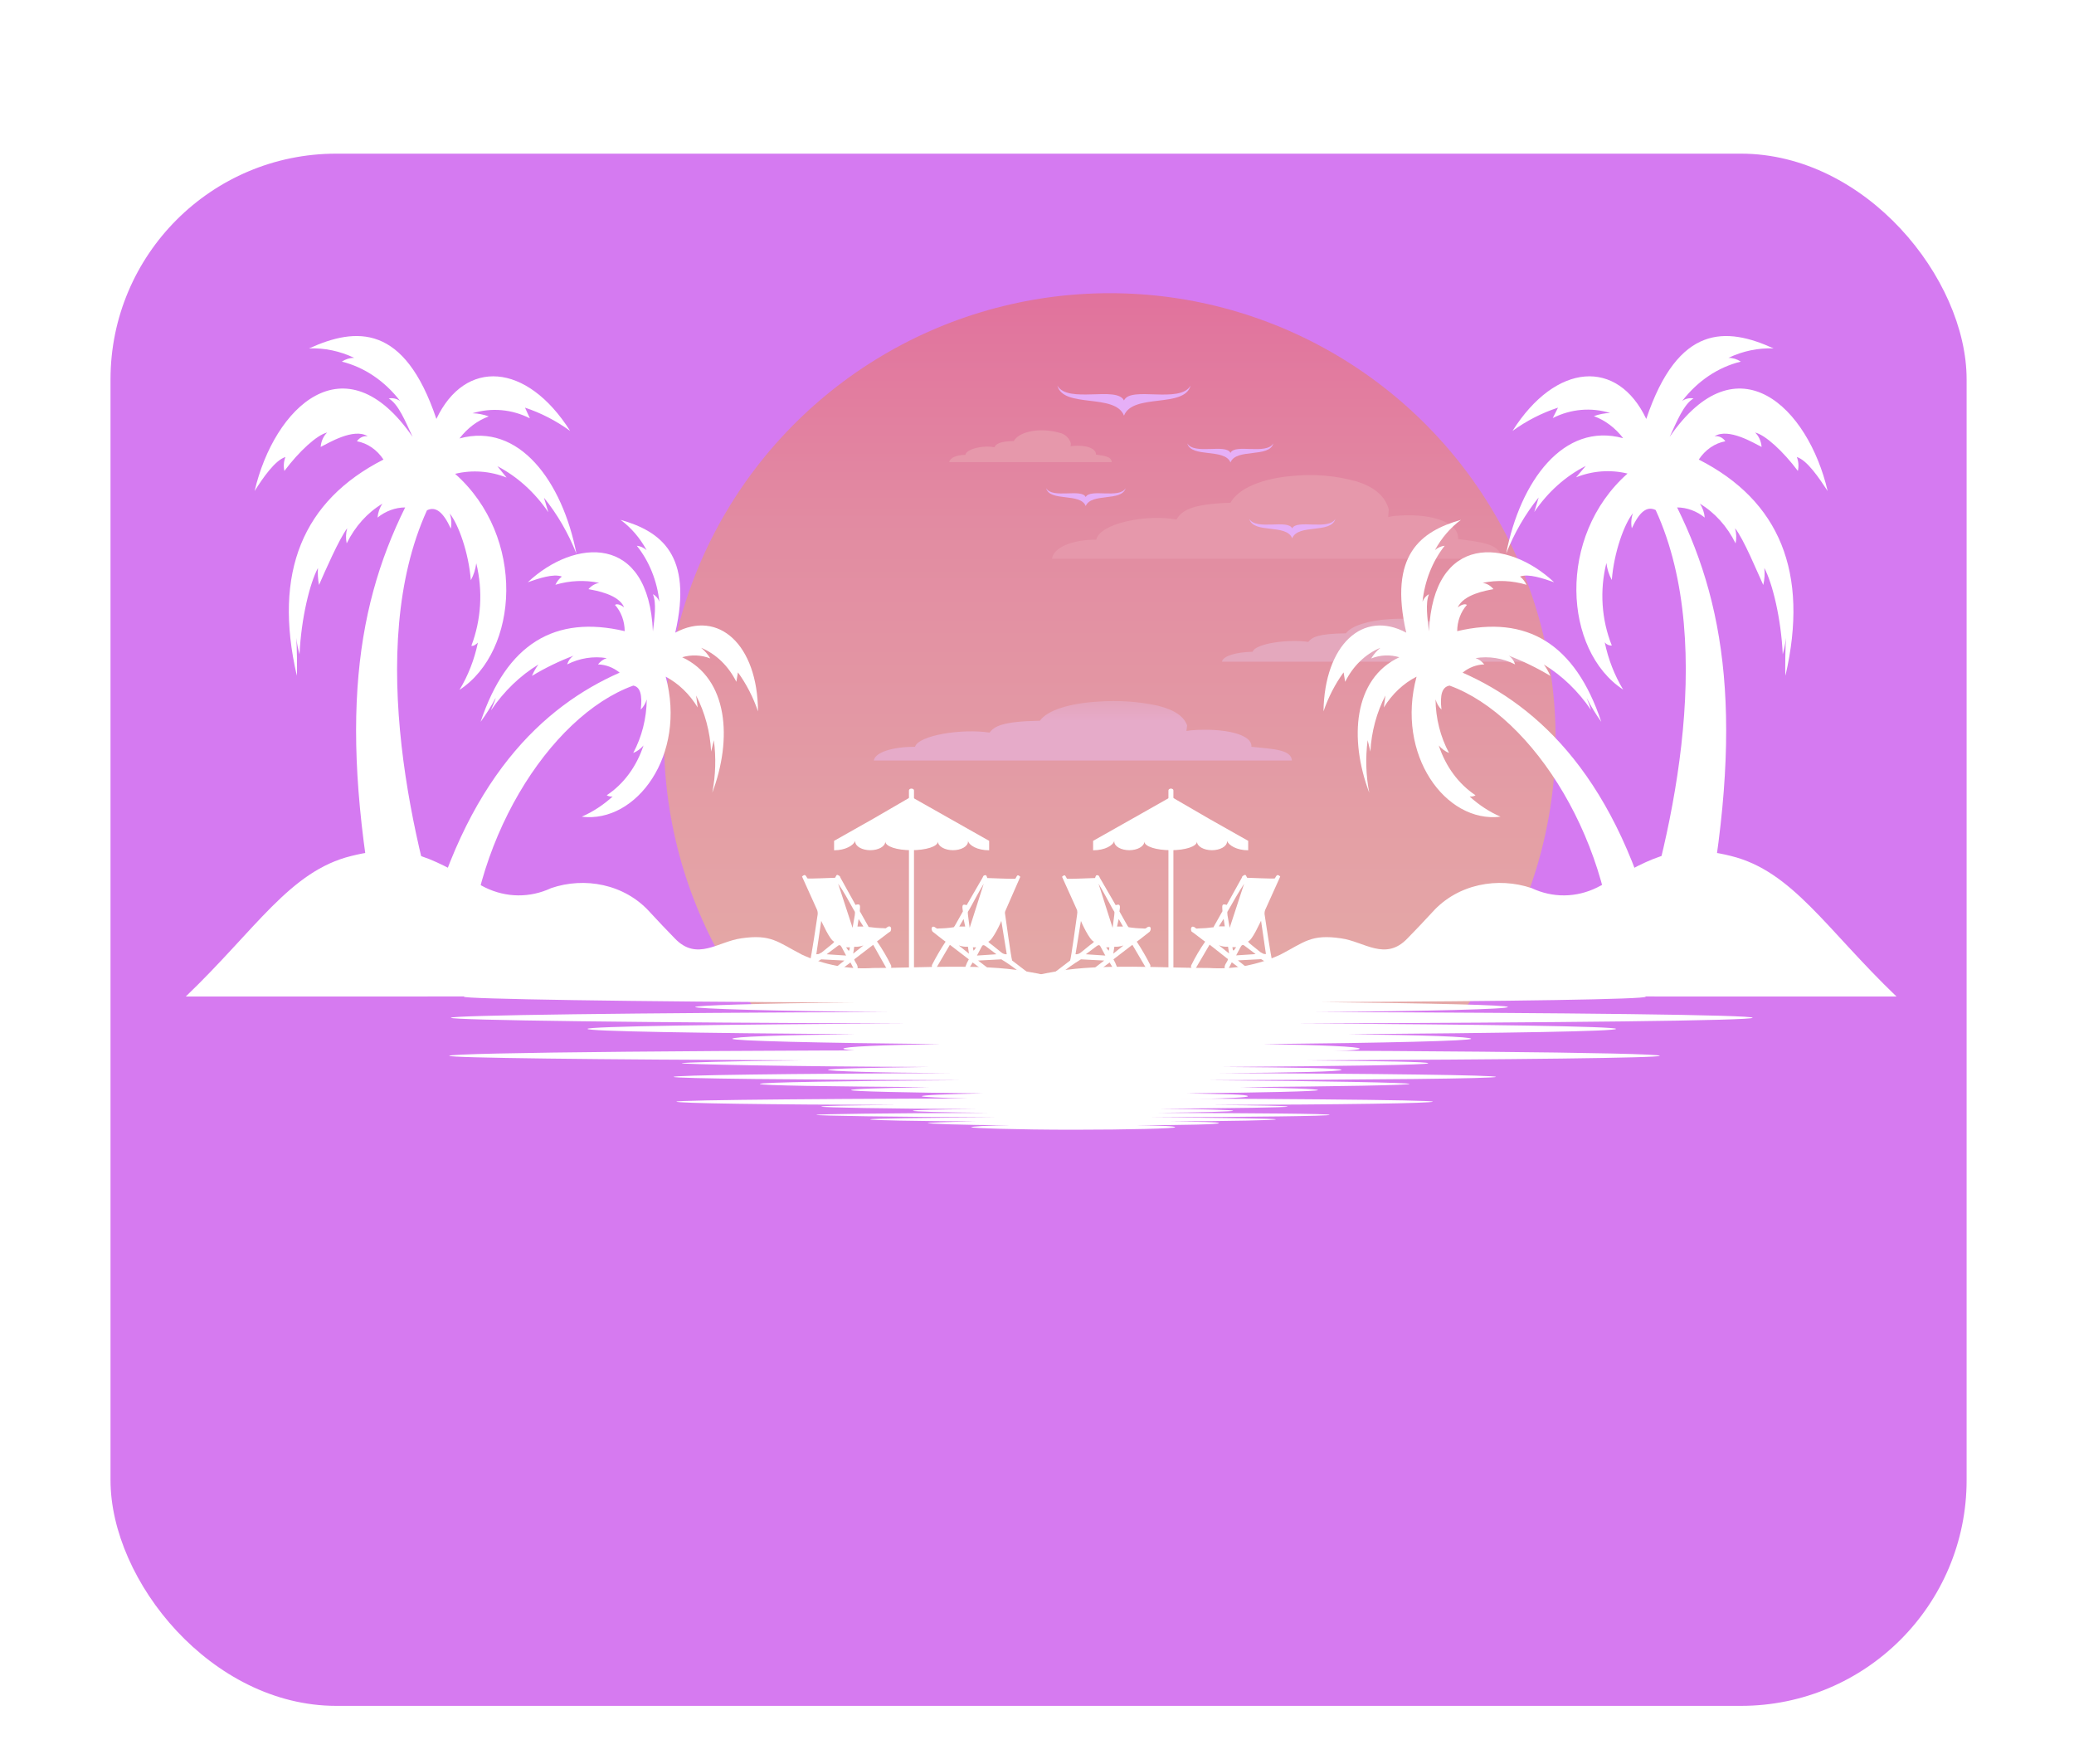 <svg width="147" height="125" viewBox="0 0 147 125" fill="none" xmlns="http://www.w3.org/2000/svg">
<g filter="url(#filter0_dd_545_3899)">
<rect x="7.833" y="1.889" width="131.556" height="110" rx="16" fill="url(#paint0_linear_545_3899)"/>
</g>
<g filter="url(#filter1_d_545_3899)">
<g style="mix-blend-mode:screen" opacity="0.4">
<path d="M78.66 18.778C84.526 18.776 90.276 20.408 95.267 23.491C100.259 26.573 104.293 30.985 106.918 36.23C109.543 41.476 110.656 47.35 110.132 53.192C109.607 59.035 107.466 64.616 103.949 69.311H53.37C49.853 64.616 47.712 59.035 47.188 53.192C46.663 47.35 47.776 41.476 50.401 36.23C53.027 30.985 57.061 26.573 62.052 23.491C67.043 20.408 72.793 18.776 78.66 18.778V18.778Z" fill="url(#paint1_linear_545_3899)"/>
<path d="M95.395 42.882C93.408 42.905 92.989 43.161 92.729 43.489C91.281 43.278 88.967 43.606 88.782 44.19C87.587 44.213 86.678 44.495 86.607 44.892H108.718C108.672 44.356 107.744 44.307 106.569 44.19C106.637 43.56 105.166 43.216 103.39 43.349C103.296 43.349 103.225 43.372 103.131 43.372C103.131 43.278 103.157 43.187 103.157 43.093C103.014 42.671 102.572 42.32 101.589 42.087C100.568 41.872 99.522 41.801 98.482 41.876C96.985 41.97 95.794 42.343 95.395 42.882Z" fill="url(#paint2_linear_545_3899)"/>
<path d="M87.214 33.627C84.364 33.721 83.757 34.211 83.38 34.818C81.302 34.422 77.959 35.075 77.702 36.243C75.972 36.243 74.663 36.805 74.569 37.6H106.429C106.358 36.526 105.027 36.432 103.342 36.198C103.436 34.98 101.31 34.305 98.738 34.575L98.388 34.643C98.411 34.458 98.411 34.27 98.433 34.107C98.2 33.266 97.57 32.565 96.161 32.12C94.702 31.71 93.18 31.575 91.671 31.721C89.506 31.896 87.798 32.575 87.214 33.627Z" fill="#FFC640"/>
<path d="M73.706 49.076C71.04 49.121 70.479 49.472 70.135 49.917C68.187 49.615 65.109 50.105 64.853 50.923C63.23 50.923 62.025 51.319 61.931 51.897H91.567C91.522 51.124 90.269 51.079 88.694 50.923C88.788 50.056 86.824 49.566 84.415 49.755C84.321 49.777 84.204 49.777 84.091 49.8C84.117 49.66 84.117 49.544 84.139 49.404C83.928 48.819 83.344 48.326 82.036 48.002C80.661 47.712 79.252 47.617 77.851 47.719C75.832 47.836 74.241 48.32 73.706 49.076Z" fill="url(#paint3_linear_545_3899)"/>
<path d="M71.859 29.254C70.829 29.28 70.596 29.465 70.479 29.698C69.732 29.536 68.515 29.793 68.421 30.237C67.791 30.237 67.323 30.448 67.278 30.75H78.799C78.777 30.354 78.286 30.305 77.679 30.215C77.702 29.77 76.952 29.513 76.017 29.604C75.972 29.604 75.926 29.63 75.878 29.63C75.896 29.562 75.904 29.49 75.9 29.419C75.847 29.232 75.743 29.063 75.599 28.931C75.456 28.799 75.28 28.708 75.089 28.669C74.562 28.519 74.012 28.464 73.466 28.507C72.677 28.578 72.07 28.858 71.859 29.254Z" fill="#FFC640"/>
<path d="M74.943 25.329C75.692 26.628 79.163 25.329 79.666 26.381C80.133 25.329 83.614 26.637 84.386 25.329C83.942 26.952 80.296 25.842 79.666 27.455C79.033 25.842 75.387 26.965 74.943 25.329Z" fill="white"/>
<path d="M84.153 29.419C84.643 30.26 86.886 29.419 87.214 30.098C87.519 29.419 89.762 30.26 90.252 29.419C89.973 30.471 87.613 29.744 87.214 30.773C86.795 29.747 84.432 30.465 84.153 29.419Z" fill="white"/>
<path d="M74.147 32.597C74.592 33.37 76.673 32.597 76.952 33.227C77.257 32.597 79.338 33.37 79.783 32.597C79.501 33.571 77.351 32.903 76.952 33.86C76.579 32.903 74.407 33.578 74.147 32.597Z" fill="white"/>
<path d="M88.548 34.773C89.038 35.613 91.281 34.773 91.587 35.448C91.911 34.773 94.158 35.613 94.648 34.773C94.343 35.847 92.005 35.097 91.587 36.149C91.187 35.097 88.827 35.847 88.548 34.773Z" fill="white"/>
</g>
<path d="M103.1 68.317L116.004 68.232H33.525L46.425 68.317C38.087 68.378 32.879 68.492 32.879 68.638C32.879 68.784 44.405 68.991 60.507 69.044C53.694 69.105 49.273 69.251 49.273 69.365C49.273 69.479 54.746 69.658 62.937 69.719C44.917 69.775 31.956 69.95 31.956 70.125C31.956 70.3 45.531 70.474 64.282 70.531C51 70.592 41.639 70.739 41.639 70.913C41.639 71.088 49.306 71.206 60.597 71.295C55.27 71.352 51.906 71.47 51.906 71.616C51.906 71.762 57.903 71.909 66.651 71.994C62.47 72.055 59.776 72.173 59.776 72.319C59.776 72.551 67.967 72.725 78.088 72.725C88.209 72.725 96.372 72.551 96.372 72.319C96.372 72.173 93.71 72.055 89.529 71.994C98.245 71.909 104.27 71.762 104.27 71.616C104.27 71.47 100.906 71.352 95.555 71.295C106.875 71.206 114.542 71.088 114.542 70.913C114.542 70.739 105.197 70.592 91.898 70.531C110.621 70.474 124.224 70.328 124.224 70.125C124.224 69.922 111.263 69.772 93.215 69.719C101.434 69.658 106.875 69.511 106.875 69.365C106.875 69.219 101.593 69.105 93.653 69.016C107.285 68.959 116.646 68.813 116.646 68.634C116.646 68.455 111.409 68.378 103.1 68.317Z" fill="white"/>
<path d="M92.659 73.144C107.403 73.087 117.642 72.969 117.642 72.823C117.642 72.587 98.452 72.416 74.757 72.416C51.061 72.416 31.839 72.591 31.839 72.823C31.839 72.969 42.106 73.087 56.851 73.144C51.569 73.205 48.319 73.29 48.319 73.351C48.319 73.412 55.571 73.583 65.79 73.611C61.462 73.672 58.683 73.729 58.683 73.818C58.683 73.908 62.133 74.021 67.313 74.05C55.937 74.082 47.742 74.196 47.742 74.314C47.742 74.432 56.311 74.521 68.158 74.55C59.764 74.606 53.856 74.696 53.856 74.814C53.856 74.931 58.683 74.988 65.851 75.045C62.454 75.106 60.321 75.163 60.321 75.252C60.321 75.342 64.124 75.427 69.666 75.484C67.033 75.545 65.335 75.602 65.335 75.691C65.335 75.781 70.511 75.951 76.89 75.951C83.269 75.951 88.445 75.838 88.445 75.691C88.445 75.545 86.747 75.545 84.114 75.484C89.615 75.427 93.418 75.338 93.418 75.252C93.418 75.167 91.314 75.106 87.917 75.045C95.056 74.988 99.911 74.899 99.911 74.814C99.911 74.728 94.003 74.606 85.609 74.55C97.424 74.521 106.026 74.432 106.026 74.314C106.026 74.196 97.835 74.082 86.454 74.05C91.635 74.021 95.084 73.936 95.084 73.818C95.084 73.7 91.752 73.644 86.718 73.611C95.32 73.554 101.227 73.465 101.227 73.351C101.227 73.237 97.941 73.205 92.659 73.144Z" fill="white"/>
<path d="M85.93 76.305C95.145 76.277 101.553 76.187 101.553 76.069C101.553 75.951 89.558 75.838 74.757 75.838C59.955 75.838 47.941 75.951 47.941 76.069C47.941 76.187 54.348 76.277 63.563 76.305C60.288 76.334 58.212 76.362 58.212 76.423C58.212 76.484 62.775 76.569 69.121 76.598C66.432 76.626 64.705 76.654 64.705 76.715C64.705 76.776 66.842 76.829 70.088 76.862C62.978 76.89 57.859 76.947 57.859 77.008C57.859 77.069 63.214 77.154 70.612 77.183C65.379 77.211 61.674 77.268 61.674 77.329C61.674 77.39 64.717 77.447 69.162 77.475C67.057 77.504 65.741 77.561 65.741 77.593C65.741 77.626 68.11 77.739 71.563 77.739C69.893 77.768 68.841 77.825 68.841 77.885C68.841 77.947 72.091 78.06 76.069 78.06C80.047 78.06 83.293 77.971 83.293 77.885C83.293 77.8 82.213 77.768 80.571 77.739C84.025 77.739 86.393 77.678 86.393 77.593C86.393 77.508 85.077 77.504 82.944 77.475C87.413 77.447 90.432 77.386 90.432 77.329C90.432 77.272 86.747 77.211 81.493 77.183C88.892 77.154 94.247 77.093 94.247 77.008C94.247 76.923 89.128 76.89 82.017 76.862C85.235 76.829 87.401 76.772 87.401 76.715C87.401 76.659 85.325 76.598 82.196 76.569C87.547 76.537 91.265 76.48 91.265 76.423C91.265 76.366 89.205 76.334 85.93 76.305Z" fill="white"/>
<path d="M27.181 65.799C23.88 50.127 25.048 41.376 28.717 33.959C28.017 33.965 27.335 34.215 26.759 34.679C26.79 34.318 26.91 33.975 27.106 33.693C26.045 34.325 25.165 35.304 24.573 36.508C24.498 36.154 24.511 35.781 24.61 35.435C24.035 36.192 23.011 38.536 22.611 39.454C22.534 39.059 22.509 38.654 22.536 38.251C21.96 39.317 21.347 41.823 21.23 44.366C21.122 43.988 21.046 43.6 21 43.206C21.038 43.609 21.075 45.525 21.038 45.885C19.347 38.561 21.459 33.482 27.181 30.567C26.719 29.871 26.045 29.407 25.298 29.271C25.39 29.14 25.508 29.039 25.642 28.977C25.777 28.915 25.923 28.895 26.066 28.917C25.069 28.297 23.267 29.407 22.728 29.674C22.743 29.477 22.791 29.285 22.869 29.109C22.948 28.933 23.056 28.777 23.187 28.651C22.461 28.824 21.192 29.99 20.158 31.373C20.082 31.044 20.109 30.695 20.232 30.387C19.502 30.61 18.633 31.863 18.046 32.799C19.427 26.864 24.445 21.996 29.244 28.961C28.743 27.888 28.247 26.641 27.554 26.238C27.832 26.184 28.118 26.248 28.359 26.418C27.271 25.001 25.824 24.023 24.227 23.627C24.495 23.45 24.798 23.358 25.106 23.36C24.092 22.878 23.002 22.649 21.907 22.691C25.245 21.171 28.663 20.948 30.93 27.689C32.961 23.404 37.329 23.671 40.411 28.539C39.416 27.817 38.339 27.261 37.211 26.889L37.558 27.646C36.275 26.999 34.842 26.872 33.489 27.286C33.88 27.297 34.268 27.372 34.641 27.509C33.841 27.803 33.124 28.343 32.567 29.072C36.79 27.913 39.862 32.111 40.859 37.246C40.282 35.784 39.504 34.442 38.555 33.271L38.864 34.3C37.903 32.892 36.665 31.773 35.254 31.038L35.905 31.844C34.731 31.378 33.472 31.286 32.257 31.578C37.291 36.043 36.79 44.124 32.567 46.89C33.179 45.879 33.622 44.743 33.873 43.541C33.718 43.677 33.564 43.807 33.409 43.764C34.111 41.922 34.234 39.852 33.756 37.916C33.703 38.344 33.572 38.755 33.372 39.119C33.217 37.159 32.492 35.15 31.873 34.387C31.995 34.727 32.023 35.101 31.953 35.46C31.42 34.3 30.887 33.854 30.263 34.164C25.81 43.944 29.378 58.35 31.863 65.687C30.908 65.718 27.181 65.892 27.181 65.799Z" fill="white"/>
<path d="M30.023 65.048C32.903 53.166 38.555 48.031 43.92 45.668C43.469 45.301 42.934 45.098 42.384 45.085C42.551 44.872 42.765 44.718 43.003 44.639C42.05 44.484 41.08 44.639 40.198 45.085C40.279 44.819 40.442 44.598 40.656 44.465C39.639 44.848 38.651 45.327 37.702 45.898C37.826 45.608 37.98 45.337 38.161 45.091C36.866 45.881 35.729 46.977 34.822 48.31C34.748 48.397 35.132 47.59 35.132 47.46C34.812 48.054 34.455 48.62 34.065 49.153C35.91 43.621 39.328 41.562 44.277 42.728C44.276 42.38 44.214 42.036 44.096 41.717C43.978 41.397 43.805 41.108 43.589 40.868C43.744 40.738 44.085 40.917 44.24 41.048C43.856 40.111 42.208 39.845 41.707 39.752C41.915 39.511 42.184 39.354 42.475 39.305C41.442 39.091 40.382 39.138 39.366 39.441C39.476 39.207 39.633 39.007 39.824 38.858C39.211 38.635 38.177 38.995 37.409 39.262C40.71 36.161 45.968 35.782 46.277 42.747C46.389 41.81 46.543 40.738 46.277 40.111C46.483 40.214 46.647 40.405 46.735 40.645C46.573 39.159 46.013 37.771 45.136 36.675C45.387 36.703 45.627 36.81 45.829 36.986C45.358 36.12 44.728 35.387 43.984 34.84C46.826 35.646 49.13 37.321 47.861 42.834C50.932 41.184 53.7 43.684 53.726 48.415C53.384 47.41 52.903 46.475 52.303 45.649L52.191 46.319C51.632 45.195 50.747 44.34 49.695 43.907C49.948 44.113 50.168 44.369 50.346 44.663C49.702 44.41 49.009 44.38 48.351 44.577C51.615 46.096 51.919 50.381 50.484 54.177C50.722 52.956 50.76 51.693 50.596 50.456L50.404 51.262C50.329 49.856 49.963 48.493 49.338 47.287L49.45 48.136C48.874 47.188 48.092 46.434 47.183 45.953C48.682 51.491 45.114 56.36 41.232 55.876C42.022 55.532 42.761 55.049 43.424 54.443C43.279 54.466 43.132 54.436 43.003 54.357C44.199 53.569 45.121 52.321 45.61 50.828C45.404 51.068 45.155 51.25 44.88 51.361C45.493 50.223 45.825 48.909 45.84 47.566C45.756 47.845 45.611 48.093 45.418 48.285C45.536 47.256 45.381 46.673 44.885 46.586C38.934 48.732 33.153 57.836 33.153 67.436C32.519 67.039 29.986 65.135 30.023 65.048Z" fill="white"/>
<path d="M13.167 68.62C18.158 63.839 20.542 59.733 24.898 58.66C29.165 57.588 30.812 59.064 34.385 60.893C35.88 61.624 37.562 61.64 39.067 60.937C41.408 60.136 44.25 60.626 46.058 62.636C46.634 63.256 47.21 63.876 47.823 64.496C49.396 66.152 50.895 64.719 52.543 64.496C54.676 64.186 55.118 64.763 56.846 65.656C58.443 66.391 60.16 66.713 61.875 66.599C65.175 66.599 69.436 66.282 72.625 66.822C74.817 67.193 76.977 67.791 79.078 68.608L13.167 68.62Z" fill="white"/>
<path d="M64.578 54.462L67.341 56.025L70.108 57.588V58.257C69.26 58.257 68.684 57.904 68.61 57.588V57.631C68.61 57.991 68.109 58.251 67.543 58.251C66.978 58.251 66.477 57.984 66.477 57.631C66.477 57.991 65.629 58.251 64.594 58.251C63.56 58.251 62.749 57.984 62.749 57.631C62.749 57.991 62.253 58.251 61.683 58.251C61.112 58.251 60.616 57.984 60.616 57.631V57.588C60.504 57.904 59.928 58.257 59.118 58.257V57.588L61.885 56.025L64.578 54.462ZM66.461 57.631V57.588V57.631Z" fill="white"/>
<path d="M64.6 53.885C64.701 53.885 64.781 53.941 64.781 54.016V66.754C64.781 66.828 64.701 66.884 64.6 66.884C64.504 66.884 64.424 66.828 64.424 66.754V54.016C64.424 53.941 64.504 53.885 64.6 53.885Z" fill="white"/>
<path d="M68.727 63.752L68.61 62.859C68.572 62.543 68.61 62.636 68.727 62.412C69.068 61.792 69.378 61.203 69.724 60.626L68.727 63.752ZM66.061 66.431C65.981 66.654 66.21 66.741 66.327 66.654L67.325 64.955L68.668 65.985C68.578 66.138 68.501 66.302 68.439 66.475C68.364 66.698 68.556 66.785 68.668 66.654L68.94 66.208L70.242 67.188C70.588 67.454 70.775 67.144 70.433 66.921L69.324 66.071L70.972 65.985C71.493 66.3 71.993 66.659 72.471 67.058C72.737 67.231 72.892 67.008 72.737 66.834L71.74 66.071C71.665 65.891 71.281 63.082 71.244 62.816C71.229 62.763 71.225 62.707 71.231 62.652C71.238 62.598 71.255 62.545 71.281 62.499L72.316 60.136C72.087 59.913 72.087 60.087 71.969 60.267C71.932 60.31 70.204 60.223 69.975 60.223C69.938 60.136 69.938 59.956 69.746 60.043C69.708 60.043 69.666 60.136 69.628 60.223L68.514 62.146C68.13 62.009 68.21 62.276 68.247 62.592L67.671 63.615L67.597 63.709C67.264 63.761 66.929 63.79 66.594 63.795C66.445 63.795 66.445 63.839 66.327 63.752C66.061 63.529 65.943 63.795 66.098 64.019C66.098 64.019 66.941 64.688 67.021 64.732C66.664 65.27 66.337 65.834 66.039 66.419L66.061 66.431ZM71.356 65.625C71.219 65.635 71.083 65.589 70.972 65.495L70.359 64.999C70.204 64.868 70.092 64.825 70.049 64.732C70.359 64.645 70.972 63.305 70.972 63.262L71.356 65.625ZM70.625 65.625L69.244 65.718L69.554 65.135C69.628 64.999 69.666 64.912 69.858 65.048L70.625 65.625ZM69.026 65.358H68.994L68.956 65.135H69.186L69.026 65.358ZM68.604 65.091L68.679 65.582L67.954 64.999C68.166 65.073 68.388 65.105 68.61 65.091H68.604ZM68.412 63.659H67.991L68.295 63.126L68.412 63.659Z" fill="white"/>
<path d="M60.429 63.752L60.584 62.859C60.621 62.543 60.584 62.636 60.472 62.412C60.126 61.792 59.816 61.203 59.406 60.626L60.429 63.752ZM63.16 66.431C63.234 66.654 62.968 66.741 62.85 66.654L61.891 64.955L60.547 65.985C60.584 66.165 60.739 66.295 60.776 66.475C60.793 66.515 60.796 66.562 60.784 66.605C60.773 66.648 60.748 66.684 60.714 66.707C60.68 66.73 60.641 66.737 60.603 66.727C60.565 66.717 60.532 66.691 60.51 66.654L60.28 66.208L58.974 67.188C58.627 67.454 58.441 67.144 58.782 66.921L59.848 66.071L58.2 65.985C57.689 66.296 57.197 66.648 56.729 67.039C56.462 67.213 56.307 66.989 56.462 66.816L57.422 66.053C57.497 65.873 57.918 63.064 57.955 62.797C57.965 62.689 57.95 62.58 57.913 62.481L56.846 60.118C57.075 59.895 57.113 60.068 57.23 60.248C57.267 60.291 58.995 60.205 59.187 60.205C59.262 60.118 59.262 59.938 59.416 60.025C59.571 60.112 59.534 60.118 59.571 60.205L60.638 62.127C61.059 61.991 60.941 62.257 60.941 62.574L61.517 63.597C61.538 63.622 61.552 63.655 61.555 63.69C61.909 63.742 62.265 63.771 62.621 63.777C62.733 63.777 62.776 63.82 62.85 63.733C63.117 63.51 63.234 63.777 63.117 64C63.08 64 62.237 64.67 62.157 64.713C62.531 65.249 62.866 65.819 63.16 66.419V66.431ZM57.859 65.625C58.089 65.625 58.051 65.582 58.243 65.495L58.856 64.999C59.011 64.868 59.086 64.825 59.128 64.732C58.819 64.645 58.243 63.306 58.206 63.262L57.859 65.625ZM58.59 65.625L59.971 65.718L59.662 65.135C59.587 64.999 59.512 64.912 59.358 65.048L58.59 65.625ZM60.126 65.358H60.2L60.237 65.135H59.971L60.126 65.358ZM60.547 65.092L60.472 65.582L61.197 64.999C60.988 65.078 60.767 65.109 60.547 65.092V65.092ZM60.776 63.659H61.197L60.856 63.126L60.776 63.659Z" fill="white"/>
<path d="M120.405 65.799C123.706 50.127 122.538 41.376 118.869 33.959C119.569 33.965 120.251 34.215 120.827 34.679C120.796 34.318 120.676 33.975 120.48 33.693C121.541 34.325 122.421 35.304 123.013 36.508C123.088 36.154 123.075 35.781 122.976 35.435C123.589 36.192 124.549 38.536 124.975 39.454C125.071 39.063 125.096 38.654 125.05 38.251C125.626 39.317 126.239 41.823 126.356 44.366C126.464 43.988 126.54 43.6 126.586 43.206C126.548 43.609 126.511 45.525 126.548 45.885C128.239 38.561 126.127 33.482 120.405 30.567C120.867 29.871 121.541 29.407 122.288 29.271C122.197 29.14 122.078 29.039 121.944 28.977C121.809 28.915 121.663 28.895 121.52 28.917C122.517 28.297 124.319 29.407 124.858 29.674C124.843 29.477 124.795 29.285 124.717 29.109C124.638 28.933 124.53 28.777 124.399 28.651C125.125 28.824 126.394 29.99 127.428 31.373C127.504 31.044 127.477 30.695 127.354 30.387C128.084 30.61 128.927 31.863 129.54 32.799C128.159 26.864 123.141 21.996 118.342 28.961C118.843 27.888 119.339 26.641 120.032 26.238C119.754 26.184 119.468 26.248 119.227 26.418C120.322 24.995 121.779 24.017 123.386 23.627C123.118 23.45 122.815 23.358 122.506 23.36C123.52 22.878 124.611 22.649 125.706 22.691C122.368 21.171 118.949 20.948 116.683 27.689C114.651 23.404 110.284 23.671 107.202 28.539C108.205 27.814 109.291 27.259 110.428 26.889L110.055 27.627C111.338 26.98 112.771 26.854 114.123 27.267C113.732 27.278 113.345 27.353 112.972 27.491C113.772 27.784 114.489 28.324 115.046 29.054C110.823 27.894 107.751 32.092 106.754 37.227C107.331 35.766 108.109 34.423 109.058 33.252L108.748 34.282C109.714 32.861 110.967 31.74 112.396 31.02L111.708 31.826C112.881 31.359 114.141 31.267 115.355 31.559C110.321 36.024 110.823 44.105 115.046 46.871C114.434 45.86 113.99 44.724 113.74 43.522C113.804 43.599 113.883 43.659 113.969 43.698C114.056 43.736 114.148 43.753 114.241 43.745C113.508 41.914 113.371 39.836 113.857 37.897C113.909 38.326 114.04 38.736 114.241 39.1C114.395 37.141 115.121 35.131 115.739 34.368C115.618 34.708 115.59 35.083 115.659 35.441C116.193 34.282 116.726 33.835 117.35 34.145C121.84 43.925 118.235 58.332 115.75 65.668C116.678 65.718 120.405 65.892 120.405 65.799Z" fill="white"/>
<path d="M117.563 65.048C114.683 53.166 109.031 48.031 103.666 45.668C104.117 45.301 104.652 45.098 105.202 45.085C105.035 44.872 104.821 44.718 104.583 44.639C105.536 44.484 106.507 44.639 107.388 45.085C107.307 44.819 107.144 44.598 106.93 44.465C107.947 44.848 108.935 45.327 109.884 45.898C109.76 45.608 109.606 45.337 109.425 45.091C110.72 45.881 111.857 46.977 112.764 48.31C112.678 48.019 112.574 47.735 112.454 47.46C112.766 48.053 113.113 48.619 113.494 49.153C111.649 43.621 108.231 41.562 103.282 42.728C103.284 42.38 103.345 42.036 103.464 41.717C103.582 41.397 103.754 41.108 103.97 40.868C103.816 40.738 103.474 40.917 103.32 41.048C103.741 40.111 105.351 39.845 105.853 39.752C105.65 39.502 105.378 39.344 105.085 39.305C106.117 39.091 107.178 39.138 108.194 39.441C108.083 39.207 107.926 39.007 107.735 38.858C108.348 38.635 109.383 38.995 110.151 39.262C106.85 36.161 101.592 35.782 101.283 42.747C101.171 41.81 101.016 40.738 101.283 40.111C101.077 40.214 100.912 40.405 100.824 40.645C100.979 39.163 101.529 37.775 102.397 36.675C102.146 36.703 101.906 36.81 101.704 36.986C102.175 36.12 102.805 35.387 103.549 34.84C100.707 35.646 98.403 37.321 99.672 42.834C96.601 41.184 93.876 43.684 93.806 48.415C94.148 47.41 94.629 46.475 95.23 45.649L95.342 46.319C95.9 45.195 96.785 44.34 97.838 43.907C97.585 44.113 97.365 44.369 97.187 44.663C97.831 44.41 98.523 44.38 99.181 44.577C95.918 46.096 95.614 50.381 97.049 54.177C96.811 52.956 96.773 51.693 96.936 50.456L97.129 51.262C97.204 49.856 97.57 48.493 98.195 47.287L98.083 48.136C98.673 47.179 99.475 46.425 100.403 45.953C98.904 51.491 102.472 56.36 106.354 55.876C105.564 55.532 104.825 55.049 104.162 54.443C104.307 54.466 104.454 54.436 104.583 54.357C103.388 53.569 102.465 52.321 101.976 50.828C102.182 51.068 102.431 51.25 102.706 51.361C102.093 50.223 101.76 48.909 101.747 47.566C101.83 47.845 101.975 48.093 102.168 48.285C102.05 47.256 102.205 46.673 102.744 46.586C108.658 48.732 114.475 57.836 114.475 67.436C115.067 67.039 117.6 65.135 117.563 65.048Z" fill="white"/>
<path d="M134.419 68.62C129.428 63.839 127.044 59.733 122.688 58.66C118.422 57.588 116.774 59.064 113.201 60.893C112.467 61.255 111.679 61.446 110.882 61.453C110.085 61.461 109.295 61.285 108.556 60.937C106.178 60.136 103.336 60.626 101.528 62.636C100.952 63.256 100.376 63.876 99.763 64.496C98.19 66.152 96.691 64.719 95.043 64.496C92.91 64.186 92.468 64.763 90.74 65.656C89.143 66.391 87.427 66.713 85.711 66.599C82.41 66.599 78.15 66.282 74.961 66.822C72.769 67.193 70.609 67.791 68.508 68.608L134.419 68.62Z" fill="white"/>
<path d="M83.008 54.462L80.246 56.025L77.478 57.588V58.257C78.326 58.257 78.902 57.904 78.976 57.588V57.631C78.976 57.991 79.478 58.251 80.043 58.251C80.608 58.251 81.109 57.984 81.109 57.631C81.109 57.991 81.957 58.251 82.992 58.251C84.026 58.251 84.837 57.984 84.837 57.631C84.837 57.991 85.333 58.251 85.903 58.251C86.474 58.251 86.97 57.984 86.97 57.631V57.588C87.082 57.904 87.658 58.257 88.468 58.257V57.588L85.701 56.025L83.008 54.462ZM81.125 57.631V57.588V57.631Z" fill="white"/>
<path d="M82.992 53.885C83.093 53.885 83.168 53.941 83.168 54.016V66.754C83.168 66.828 83.093 66.884 82.992 66.884C82.896 66.884 82.816 66.828 82.816 66.754V54.016C82.816 53.941 82.896 53.885 82.992 53.885Z" fill="white"/>
<path d="M78.859 63.752L78.976 62.859C79.014 62.543 78.976 62.636 78.859 62.412C78.518 61.792 78.208 61.203 77.862 60.626L78.859 63.752ZM81.525 66.431C81.605 66.654 81.376 66.741 81.259 66.654L80.261 64.955L78.918 65.985C79.008 66.138 79.085 66.302 79.147 66.475C79.222 66.698 79.03 66.785 78.918 66.654L78.646 66.208L77.344 67.188C76.998 67.454 76.843 67.144 77.153 66.921L78.262 66.071L76.614 65.985C76.093 66.3 75.593 66.659 75.115 67.058C74.849 67.231 74.694 67.008 74.849 66.834L75.846 66.071C75.921 65.891 76.305 63.082 76.342 62.816C76.364 62.712 76.364 62.603 76.342 62.499L75.275 60.136C75.505 59.913 75.505 60.087 75.622 60.267C75.659 60.31 77.387 60.223 77.617 60.223C77.654 60.136 77.654 59.956 77.846 60.043C77.883 60.043 77.926 60.136 77.963 60.223L79.078 62.146C79.462 62.009 79.382 62.276 79.344 62.592L79.92 63.615L79.995 63.709C80.327 63.761 80.662 63.79 80.997 63.795C81.147 63.795 81.147 63.839 81.264 63.752C81.531 63.529 81.648 63.795 81.493 64.019C81.493 64.019 80.651 64.688 80.571 64.732C80.925 65.27 81.251 65.834 81.547 66.419L81.525 66.431ZM76.23 65.625C76.367 65.635 76.503 65.589 76.614 65.495L77.227 64.999C77.382 64.868 77.494 64.825 77.537 64.732C77.227 64.645 76.614 63.305 76.614 63.262L76.23 65.625ZM76.961 65.625L78.342 65.718L78.032 65.135C77.958 64.999 77.921 64.912 77.728 65.048L76.961 65.625ZM78.56 65.358H78.592L78.63 65.135H78.4L78.56 65.358ZM78.982 65.091L78.907 65.582L79.632 64.999C79.42 65.073 79.198 65.105 78.976 65.091H78.982ZM79.174 63.659H79.595L79.291 63.126L79.174 63.659Z" fill="white"/>
<path d="M87.156 63.752L87.002 62.859C86.965 62.543 87.002 62.636 87.114 62.412C87.46 61.792 87.807 61.203 88.18 60.626L87.156 63.752ZM84.426 66.419C84.352 66.642 84.618 66.729 84.736 66.642L85.733 64.943L87.039 65.972C87.002 66.152 86.847 66.282 86.81 66.462C86.793 66.503 86.79 66.549 86.802 66.593C86.814 66.636 86.838 66.672 86.872 66.695C86.906 66.717 86.945 66.725 86.983 66.715C87.021 66.705 87.054 66.679 87.076 66.642L87.306 66.195L88.612 67.175C88.959 67.442 89.146 67.132 88.804 66.909L87.738 66.059L89.386 65.972C89.902 66.277 90.394 66.634 90.857 67.039C91.124 67.213 91.279 66.989 91.124 66.816L90.164 66.053C90.09 65.873 89.668 63.064 89.631 62.797C89.621 62.689 89.636 62.58 89.674 62.481L90.74 60.118C90.511 59.895 90.473 60.068 90.356 60.248C90.319 60.291 88.591 60.205 88.399 60.205C88.324 60.118 88.324 59.938 88.17 60.025C88.015 60.112 88.052 60.118 88.015 60.205L86.949 62.127C86.527 61.991 86.645 62.257 86.645 62.574L86.058 63.616C86.037 63.641 86.024 63.674 86.021 63.709C85.667 63.76 85.311 63.789 84.954 63.795C84.842 63.795 84.799 63.839 84.725 63.752C84.458 63.529 84.341 63.795 84.458 64.019C84.496 64.019 85.338 64.689 85.418 64.732C85.049 65.262 84.717 65.826 84.426 66.419V66.419ZM89.727 65.612C89.498 65.612 89.535 65.569 89.343 65.482L88.73 64.986C88.575 64.856 88.5 64.812 88.458 64.719C88.767 64.633 89.343 63.293 89.38 63.25L89.727 65.612ZM88.996 65.612L87.615 65.706L87.924 65.123C87.999 64.986 88.074 64.899 88.228 65.036L88.996 65.612ZM87.46 65.346H87.386L87.349 65.123H87.615L87.46 65.346ZM87.039 65.079L87.114 65.569L86.389 64.986C86.598 65.07 86.819 65.105 87.039 65.092V65.079ZM86.81 63.647H86.389L86.73 63.113L86.81 63.647Z" fill="white"/>
</g>
<defs>
<filter id="filter0_dd_545_3899" x="0.833" y="0.889" width="145.556" height="124" filterUnits="userSpaceOnUse" color-interpolation-filters="sRGB">
<feFlood flood-opacity="0" result="BackgroundImageFix"/>
<feColorMatrix in="SourceAlpha" type="matrix" values="0 0 0 0 0 0 0 0 0 0 0 0 0 0 0 0 0 0 127 0" result="hardAlpha"/>
<feMorphology radius="1" operator="dilate" in="SourceAlpha" result="effect1_dropShadow_545_3899"/>
<feOffset dy="6"/>
<feGaussianBlur stdDeviation="3"/>
<feComposite in2="hardAlpha" operator="out"/>
<feColorMatrix type="matrix" values="0 0 0 0 0.263 0 0 0 0 0.189 0 0 0 0 0.454 0 0 0 1 0"/>
<feBlend mode="normal" in2="BackgroundImageFix" result="effect1_dropShadow_545_3899"/>
<feColorMatrix in="SourceAlpha" type="matrix" values="0 0 0 0 0 0 0 0 0 0 0 0 0 0 0 0 0 0 127 0" result="hardAlpha"/>
<feOffset dy="3"/>
<feComposite in2="hardAlpha" operator="out"/>
<feColorMatrix type="matrix" values="0 0 0 0 0.54 0 0 0 0 0.267 0 0 0 0 0.629 0 0 0 1 0"/>
<feBlend mode="normal" in2="effect1_dropShadow_545_3899" result="effect2_dropShadow_545_3899"/>
<feBlend mode="normal" in="SourceGraphic" in2="effect2_dropShadow_545_3899" result="shape"/>
</filter>
<filter id="filter1_d_545_3899" x="13.167" y="18.778" width="121.253" height="61.282" filterUnits="userSpaceOnUse" color-interpolation-filters="sRGB">
<feFlood flood-opacity="0" result="BackgroundImageFix"/>
<feColorMatrix in="SourceAlpha" type="matrix" values="0 0 0 0 0 0 0 0 0 0 0 0 0 0 0 0 0 0 127 0" result="hardAlpha"/>
<feOffset dy="2"/>
<feComposite in2="hardAlpha" operator="out"/>
<feColorMatrix type="matrix" values="0 0 0 0 0.663 0 0 0 0 0.369 0 0 0 0 0.75 0 0 0 1 0"/>
<feBlend mode="normal" in2="BackgroundImageFix" result="effect1_dropShadow_545_3899"/>
<feBlend mode="normal" in="SourceGraphic" in2="effect1_dropShadow_545_3899" result="shape"/>
</filter>
<linearGradient id="paint0_linear_545_3899" x1="73.611" y1="1.889" x2="73.611" y2="111.889" gradientUnits="userSpaceOnUse">
<stop stop-color="#D57AF1"/>
<stop offset="1" stop-color="#D67AF0"/>
</linearGradient>
<linearGradient id="paint1_linear_545_3899" x1="75.99" y1="65.529" x2="75.99" y2="17.381" gradientUnits="userSpaceOnUse">
<stop stop-color="#FAEB36"/>
<stop offset="0.63" stop-color="#F6A62A"/>
<stop offset="1" stop-color="#F2611D"/>
</linearGradient>
<linearGradient id="paint2_linear_545_3899" x1="94.465" y1="39.321" x2="94.465" y2="42.282" gradientUnits="userSpaceOnUse">
<stop stop-color="#F2C822"/>
<stop offset="1" stop-color="#FBED6F"/>
</linearGradient>
<linearGradient id="paint3_linear_545_3899" x1="74.127" y1="44.96" x2="74.127" y2="49.072" gradientUnits="userSpaceOnUse">
<stop stop-color="#F2C822"/>
<stop offset="1" stop-color="#FFF48C"/>
</linearGradient>
</defs>
</svg>
